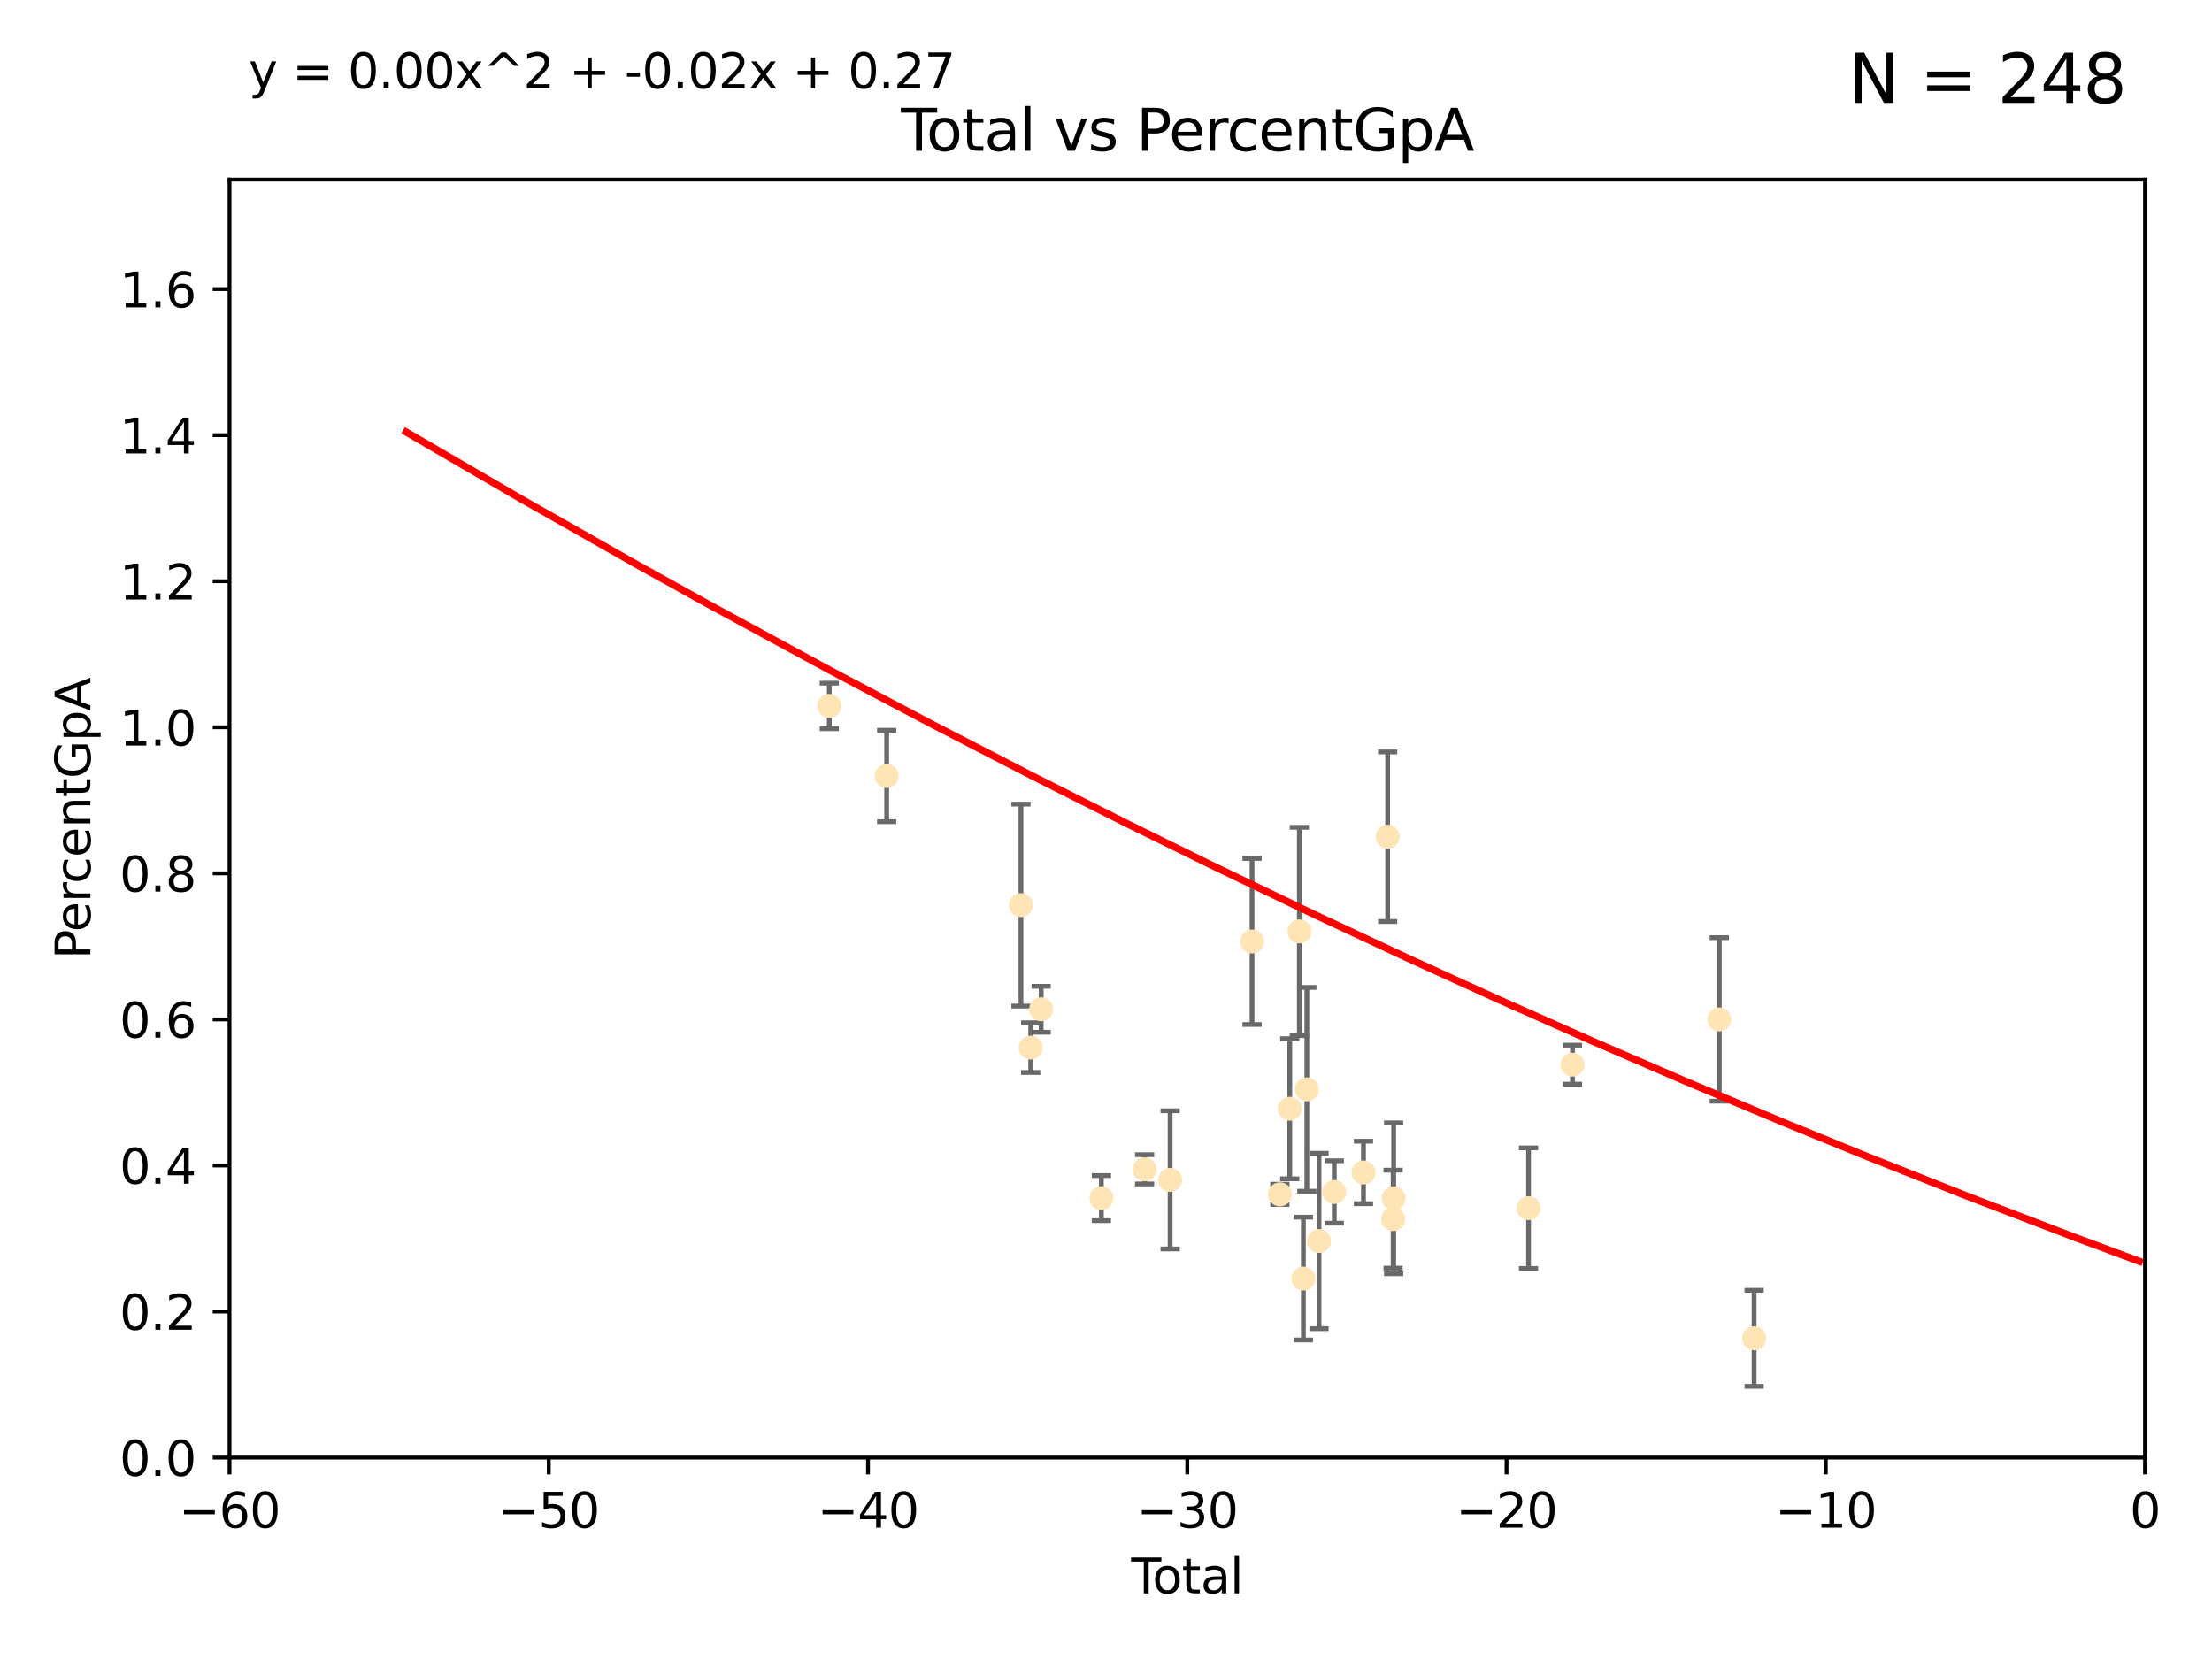 <?xml version="1.0" encoding="utf-8" standalone="no"?>
<!DOCTYPE svg PUBLIC "-//W3C//DTD SVG 1.1//EN"
  "http://www.w3.org/Graphics/SVG/1.1/DTD/svg11.dtd">
<svg xmlns:xlink="http://www.w3.org/1999/xlink" width="460.8pt" height="345.6pt" viewBox="0 0 460.8 345.6" xmlns="http://www.w3.org/2000/svg" version="1.1">
 <defs>
  <style type="text/css">*{stroke-linejoin: round; stroke-linecap: butt}</style>
 </defs>
 <g id="figure_1">
  <g id="patch_1">
   <path d="M 0 345.6 
L 460.8 345.6 
L 460.8 0 
L 0 0 
z
" style="fill: #ffffff"/>
  </g>
  <g id="axes_1">
   <g id="patch_2">
    <path d="M 47.81 303.64 
L 446.85 303.64 
L 446.85 37.411 
L 47.81 37.411 
z
" style="fill: #ffffff"/>
   </g>
   <g id="PathCollection_1">
    <defs>
     <path id="m8fe1066c3a" d="M 0 1.118 
C 0.297 1.118 0.581 1 0.791 0.791 
C 1 0.581 1.118 0.297 1.118 0 
C 1.118 -0.297 1 -0.581 0.791 -0.791 
C 0.581 -1 0.297 -1.118 0 -1.118 
C -0.297 -1.118 -0.581 -1 -0.791 -0.791 
C -1 -0.581 -1.118 -0.297 -1.118 0 
C -1.118 0.297 -1 0.581 -0.791 0.791 
C -0.581 1 -0.297 1.118 0 1.118 
z
" style="stroke: #ffe4b5"/>
    </defs>
    <g clip-path="url(#pee4cda1892)">
     <use xlink:href="#m8fe1066c3a" x="172.757" y="147.056" style="fill: #ffe4b5; stroke: #ffe4b5"/>
     <use xlink:href="#m8fe1066c3a" x="184.709" y="161.653" style="fill: #ffe4b5; stroke: #ffe4b5"/>
     <use xlink:href="#m8fe1066c3a" x="212.684" y="188.55" style="fill: #ffe4b5; stroke: #ffe4b5"/>
     <use xlink:href="#m8fe1066c3a" x="214.713" y="218.238" style="fill: #ffe4b5; stroke: #ffe4b5"/>
     <use xlink:href="#m8fe1066c3a" x="216.895" y="210.247" style="fill: #ffe4b5; stroke: #ffe4b5"/>
     <use xlink:href="#m8fe1066c3a" x="229.437" y="249.587" style="fill: #ffe4b5; stroke: #ffe4b5"/>
     <use xlink:href="#m8fe1066c3a" x="238.441" y="243.591" style="fill: #ffe4b5; stroke: #ffe4b5"/>
     <use xlink:href="#m8fe1066c3a" x="243.757" y="245.794" style="fill: #ffe4b5; stroke: #ffe4b5"/>
     <use xlink:href="#m8fe1066c3a" x="260.824" y="196.13" style="fill: #ffe4b5; stroke: #ffe4b5"/>
     <use xlink:href="#m8fe1066c3a" x="266.623" y="248.802" style="fill: #ffe4b5; stroke: #ffe4b5"/>
     <use xlink:href="#m8fe1066c3a" x="268.678" y="230.974" style="fill: #ffe4b5; stroke: #ffe4b5"/>
     <use xlink:href="#m8fe1066c3a" x="270.678" y="194.031" style="fill: #ffe4b5; stroke: #ffe4b5"/>
     <use xlink:href="#m8fe1066c3a" x="271.518" y="266.352" style="fill: #ffe4b5; stroke: #ffe4b5"/>
     <use xlink:href="#m8fe1066c3a" x="272.241" y="226.92" style="fill: #ffe4b5; stroke: #ffe4b5"/>
     <use xlink:href="#m8fe1066c3a" x="274.775" y="258.519" style="fill: #ffe4b5; stroke: #ffe4b5"/>
     <use xlink:href="#m8fe1066c3a" x="277.953" y="248.307" style="fill: #ffe4b5; stroke: #ffe4b5"/>
     <use xlink:href="#m8fe1066c3a" x="284.038" y="244.243" style="fill: #ffe4b5; stroke: #ffe4b5"/>
     <use xlink:href="#m8fe1066c3a" x="289.076" y="174.301" style="fill: #ffe4b5; stroke: #ffe4b5"/>
     <use xlink:href="#m8fe1066c3a" x="290.211" y="253.967" style="fill: #ffe4b5; stroke: #ffe4b5"/>
     <use xlink:href="#m8fe1066c3a" x="290.323" y="249.626" style="fill: #ffe4b5; stroke: #ffe4b5"/>
     <use xlink:href="#m8fe1066c3a" x="318.421" y="251.681" style="fill: #ffe4b5; stroke: #ffe4b5"/>
     <use xlink:href="#m8fe1066c3a" x="327.575" y="221.785" style="fill: #ffe4b5; stroke: #ffe4b5"/>
     <use xlink:href="#m8fe1066c3a" x="358.159" y="212.364" style="fill: #ffe4b5; stroke: #ffe4b5"/>
     <use xlink:href="#m8fe1066c3a" x="365.411" y="278.795" style="fill: #ffe4b5; stroke: #ffe4b5"/>
    </g>
   </g>
   <g id="matplotlib.axis_1">
    <g id="xtick_1">
     <g id="line2d_1">
      <defs>
       <path id="m770d6ab8a7" d="M 0 0 
L 0 3.5 
" style="stroke: #000000; stroke-width: 0.8"/>
      </defs>
      <g>
       <use xlink:href="#m770d6ab8a7" x="47.81" y="303.64" style="stroke: #000000; stroke-width: 0.8"/>
      </g>
     </g>
     <g id="text_1">
      <!-- −60 -->
      <g transform="translate(37.258 318.238)scale(0.1 -0.1)">
       <defs>
        <path id="DejaVuSans-2212" d="M 678 2272 
L 4684 2272 
L 4684 1741 
L 678 1741 
L 678 2272 
z
" transform="scale(0.016)"/>
        <path id="DejaVuSans-36" d="M 2113 2584 
Q 1688 2584 1439 2293 
Q 1191 2003 1191 1497 
Q 1191 994 1439 701 
Q 1688 409 2113 409 
Q 2538 409 2786 701 
Q 3034 994 3034 1497 
Q 3034 2003 2786 2293 
Q 2538 2584 2113 2584 
z
M 3366 4563 
L 3366 3988 
Q 3128 4100 2886 4159 
Q 2644 4219 2406 4219 
Q 1781 4219 1451 3797 
Q 1122 3375 1075 2522 
Q 1259 2794 1537 2939 
Q 1816 3084 2150 3084 
Q 2853 3084 3261 2657 
Q 3669 2231 3669 1497 
Q 3669 778 3244 343 
Q 2819 -91 2113 -91 
Q 1303 -91 875 529 
Q 447 1150 447 2328 
Q 447 3434 972 4092 
Q 1497 4750 2381 4750 
Q 2619 4750 2861 4703 
Q 3103 4656 3366 4563 
z
" transform="scale(0.016)"/>
        <path id="DejaVuSans-30" d="M 2034 4250 
Q 1547 4250 1301 3770 
Q 1056 3291 1056 2328 
Q 1056 1369 1301 889 
Q 1547 409 2034 409 
Q 2525 409 2770 889 
Q 3016 1369 3016 2328 
Q 3016 3291 2770 3770 
Q 2525 4250 2034 4250 
z
M 2034 4750 
Q 2819 4750 3233 4129 
Q 3647 3509 3647 2328 
Q 3647 1150 3233 529 
Q 2819 -91 2034 -91 
Q 1250 -91 836 529 
Q 422 1150 422 2328 
Q 422 3509 836 4129 
Q 1250 4750 2034 4750 
z
" transform="scale(0.016)"/>
       </defs>
       <use xlink:href="#DejaVuSans-2212"/>
       <use xlink:href="#DejaVuSans-36" x="83.789"/>
       <use xlink:href="#DejaVuSans-30" x="147.412"/>
      </g>
     </g>
    </g>
    <g id="xtick_2">
     <g id="line2d_2">
      <g>
       <use xlink:href="#m770d6ab8a7" x="114.317" y="303.64" style="stroke: #000000; stroke-width: 0.8"/>
      </g>
     </g>
     <g id="text_2">
      <!-- −50 -->
      <g transform="translate(103.764 318.238)scale(0.1 -0.1)">
       <defs>
        <path id="DejaVuSans-35" d="M 691 4666 
L 3169 4666 
L 3169 4134 
L 1269 4134 
L 1269 2991 
Q 1406 3038 1543 3061 
Q 1681 3084 1819 3084 
Q 2600 3084 3056 2656 
Q 3513 2228 3513 1497 
Q 3513 744 3044 326 
Q 2575 -91 1722 -91 
Q 1428 -91 1123 -41 
Q 819 9 494 109 
L 494 744 
Q 775 591 1075 516 
Q 1375 441 1709 441 
Q 2250 441 2565 725 
Q 2881 1009 2881 1497 
Q 2881 1984 2565 2268 
Q 2250 2553 1709 2553 
Q 1456 2553 1204 2497 
Q 953 2441 691 2322 
L 691 4666 
z
" transform="scale(0.016)"/>
       </defs>
       <use xlink:href="#DejaVuSans-2212"/>
       <use xlink:href="#DejaVuSans-35" x="83.789"/>
       <use xlink:href="#DejaVuSans-30" x="147.412"/>
      </g>
     </g>
    </g>
    <g id="xtick_3">
     <g id="line2d_3">
      <g>
       <use xlink:href="#m770d6ab8a7" x="180.823" y="303.64" style="stroke: #000000; stroke-width: 0.8"/>
      </g>
     </g>
     <g id="text_3">
      <!-- −40 -->
      <g transform="translate(170.271 318.238)scale(0.1 -0.1)">
       <defs>
        <path id="DejaVuSans-34" d="M 2419 4116 
L 825 1625 
L 2419 1625 
L 2419 4116 
z
M 2253 4666 
L 3047 4666 
L 3047 1625 
L 3713 1625 
L 3713 1100 
L 3047 1100 
L 3047 0 
L 2419 0 
L 2419 1100 
L 313 1100 
L 313 1709 
L 2253 4666 
z
" transform="scale(0.016)"/>
       </defs>
       <use xlink:href="#DejaVuSans-2212"/>
       <use xlink:href="#DejaVuSans-34" x="83.789"/>
       <use xlink:href="#DejaVuSans-30" x="147.412"/>
      </g>
     </g>
    </g>
    <g id="xtick_4">
     <g id="line2d_4">
      <g>
       <use xlink:href="#m770d6ab8a7" x="247.33" y="303.64" style="stroke: #000000; stroke-width: 0.8"/>
      </g>
     </g>
     <g id="text_4">
      <!-- −30 -->
      <g transform="translate(236.778 318.238)scale(0.1 -0.1)">
       <defs>
        <path id="DejaVuSans-33" d="M 2597 2516 
Q 3050 2419 3304 2112 
Q 3559 1806 3559 1356 
Q 3559 666 3084 287 
Q 2609 -91 1734 -91 
Q 1441 -91 1130 -33 
Q 819 25 488 141 
L 488 750 
Q 750 597 1062 519 
Q 1375 441 1716 441 
Q 2309 441 2620 675 
Q 2931 909 2931 1356 
Q 2931 1769 2642 2001 
Q 2353 2234 1838 2234 
L 1294 2234 
L 1294 2753 
L 1863 2753 
Q 2328 2753 2575 2939 
Q 2822 3125 2822 3475 
Q 2822 3834 2567 4026 
Q 2313 4219 1838 4219 
Q 1578 4219 1281 4162 
Q 984 4106 628 3988 
L 628 4550 
Q 988 4650 1302 4700 
Q 1616 4750 1894 4750 
Q 2613 4750 3031 4423 
Q 3450 4097 3450 3541 
Q 3450 3153 3228 2886 
Q 3006 2619 2597 2516 
z
" transform="scale(0.016)"/>
       </defs>
       <use xlink:href="#DejaVuSans-2212"/>
       <use xlink:href="#DejaVuSans-33" x="83.789"/>
       <use xlink:href="#DejaVuSans-30" x="147.412"/>
      </g>
     </g>
    </g>
    <g id="xtick_5">
     <g id="line2d_5">
      <g>
       <use xlink:href="#m770d6ab8a7" x="313.837" y="303.64" style="stroke: #000000; stroke-width: 0.8"/>
      </g>
     </g>
     <g id="text_5">
      <!-- −20 -->
      <g transform="translate(303.284 318.238)scale(0.1 -0.1)">
       <defs>
        <path id="DejaVuSans-32" d="M 1228 531 
L 3431 531 
L 3431 0 
L 469 0 
L 469 531 
Q 828 903 1448 1529 
Q 2069 2156 2228 2338 
Q 2531 2678 2651 2914 
Q 2772 3150 2772 3378 
Q 2772 3750 2511 3984 
Q 2250 4219 1831 4219 
Q 1534 4219 1204 4116 
Q 875 4013 500 3803 
L 500 4441 
Q 881 4594 1212 4672 
Q 1544 4750 1819 4750 
Q 2544 4750 2975 4387 
Q 3406 4025 3406 3419 
Q 3406 3131 3298 2873 
Q 3191 2616 2906 2266 
Q 2828 2175 2409 1742 
Q 1991 1309 1228 531 
z
" transform="scale(0.016)"/>
       </defs>
       <use xlink:href="#DejaVuSans-2212"/>
       <use xlink:href="#DejaVuSans-32" x="83.789"/>
       <use xlink:href="#DejaVuSans-30" x="147.412"/>
      </g>
     </g>
    </g>
    <g id="xtick_6">
     <g id="line2d_6">
      <g>
       <use xlink:href="#m770d6ab8a7" x="380.343" y="303.64" style="stroke: #000000; stroke-width: 0.8"/>
      </g>
     </g>
     <g id="text_6">
      <!-- −10 -->
      <g transform="translate(369.791 318.238)scale(0.1 -0.1)">
       <defs>
        <path id="DejaVuSans-31" d="M 794 531 
L 1825 531 
L 1825 4091 
L 703 3866 
L 703 4441 
L 1819 4666 
L 2450 4666 
L 2450 531 
L 3481 531 
L 3481 0 
L 794 0 
L 794 531 
z
" transform="scale(0.016)"/>
       </defs>
       <use xlink:href="#DejaVuSans-2212"/>
       <use xlink:href="#DejaVuSans-31" x="83.789"/>
       <use xlink:href="#DejaVuSans-30" x="147.412"/>
      </g>
     </g>
    </g>
    <g id="xtick_7">
     <g id="line2d_7">
      <g>
       <use xlink:href="#m770d6ab8a7" x="446.85" y="303.64" style="stroke: #000000; stroke-width: 0.8"/>
      </g>
     </g>
     <g id="text_7">
      <!-- 0 -->
      <g transform="translate(443.669 318.238)scale(0.1 -0.1)">
       <use xlink:href="#DejaVuSans-30"/>
      </g>
     </g>
    </g>
    <g id="text_8">
     <!-- Total -->
     <g transform="translate(235.653 331.917)scale(0.1 -0.1)">
      <defs>
       <path id="DejaVuSans-54" d="M -19 4666 
L 3928 4666 
L 3928 4134 
L 2272 4134 
L 2272 0 
L 1638 0 
L 1638 4134 
L -19 4134 
L -19 4666 
z
" transform="scale(0.016)"/>
       <path id="DejaVuSans-6f" d="M 1959 3097 
Q 1497 3097 1228 2736 
Q 959 2375 959 1747 
Q 959 1119 1226 758 
Q 1494 397 1959 397 
Q 2419 397 2687 759 
Q 2956 1122 2956 1747 
Q 2956 2369 2687 2733 
Q 2419 3097 1959 3097 
z
M 1959 3584 
Q 2709 3584 3137 3096 
Q 3566 2609 3566 1747 
Q 3566 888 3137 398 
Q 2709 -91 1959 -91 
Q 1206 -91 779 398 
Q 353 888 353 1747 
Q 353 2609 779 3096 
Q 1206 3584 1959 3584 
z
" transform="scale(0.016)"/>
       <path id="DejaVuSans-74" d="M 1172 4494 
L 1172 3500 
L 2356 3500 
L 2356 3053 
L 1172 3053 
L 1172 1153 
Q 1172 725 1289 603 
Q 1406 481 1766 481 
L 2356 481 
L 2356 0 
L 1766 0 
Q 1100 0 847 248 
Q 594 497 594 1153 
L 594 3053 
L 172 3053 
L 172 3500 
L 594 3500 
L 594 4494 
L 1172 4494 
z
" transform="scale(0.016)"/>
       <path id="DejaVuSans-61" d="M 2194 1759 
Q 1497 1759 1228 1600 
Q 959 1441 959 1056 
Q 959 750 1161 570 
Q 1363 391 1709 391 
Q 2188 391 2477 730 
Q 2766 1069 2766 1631 
L 2766 1759 
L 2194 1759 
z
M 3341 1997 
L 3341 0 
L 2766 0 
L 2766 531 
Q 2569 213 2275 61 
Q 1981 -91 1556 -91 
Q 1019 -91 701 211 
Q 384 513 384 1019 
Q 384 1609 779 1909 
Q 1175 2209 1959 2209 
L 2766 2209 
L 2766 2266 
Q 2766 2663 2505 2880 
Q 2244 3097 1772 3097 
Q 1472 3097 1187 3025 
Q 903 2953 641 2809 
L 641 3341 
Q 956 3463 1253 3523 
Q 1550 3584 1831 3584 
Q 2591 3584 2966 3190 
Q 3341 2797 3341 1997 
z
" transform="scale(0.016)"/>
       <path id="DejaVuSans-6c" d="M 603 4863 
L 1178 4863 
L 1178 0 
L 603 0 
L 603 4863 
z
" transform="scale(0.016)"/>
      </defs>
      <use xlink:href="#DejaVuSans-54"/>
      <use xlink:href="#DejaVuSans-6f" x="44.084"/>
      <use xlink:href="#DejaVuSans-74" x="105.266"/>
      <use xlink:href="#DejaVuSans-61" x="144.475"/>
      <use xlink:href="#DejaVuSans-6c" x="205.754"/>
     </g>
    </g>
   </g>
   <g id="matplotlib.axis_2">
    <g id="ytick_1">
     <g id="line2d_8">
      <defs>
       <path id="me71c9c52b7" d="M 0 0 
L -3.5 0 
" style="stroke: #000000; stroke-width: 0.8"/>
      </defs>
      <g>
       <use xlink:href="#me71c9c52b7" x="47.81" y="303.64" style="stroke: #000000; stroke-width: 0.8"/>
      </g>
     </g>
     <g id="text_9">
      <!-- 0.0 -->
      <g transform="translate(24.907 307.439)scale(0.1 -0.1)">
       <defs>
        <path id="DejaVuSans-2e" d="M 684 794 
L 1344 794 
L 1344 0 
L 684 0 
L 684 794 
z
" transform="scale(0.016)"/>
       </defs>
       <use xlink:href="#DejaVuSans-30"/>
       <use xlink:href="#DejaVuSans-2e" x="63.623"/>
       <use xlink:href="#DejaVuSans-30" x="95.41"/>
      </g>
     </g>
    </g>
    <g id="ytick_2">
     <g id="line2d_9">
      <g>
       <use xlink:href="#me71c9c52b7" x="47.81" y="273.214" style="stroke: #000000; stroke-width: 0.8"/>
      </g>
     </g>
     <g id="text_10">
      <!-- 0.2 -->
      <g transform="translate(24.907 277.013)scale(0.1 -0.1)">
       <use xlink:href="#DejaVuSans-30"/>
       <use xlink:href="#DejaVuSans-2e" x="63.623"/>
       <use xlink:href="#DejaVuSans-32" x="95.41"/>
      </g>
     </g>
    </g>
    <g id="ytick_3">
     <g id="line2d_10">
      <g>
       <use xlink:href="#me71c9c52b7" x="47.81" y="242.788" style="stroke: #000000; stroke-width: 0.8"/>
      </g>
     </g>
     <g id="text_11">
      <!-- 0.4 -->
      <g transform="translate(24.907 246.587)scale(0.1 -0.1)">
       <use xlink:href="#DejaVuSans-30"/>
       <use xlink:href="#DejaVuSans-2e" x="63.623"/>
       <use xlink:href="#DejaVuSans-34" x="95.41"/>
      </g>
     </g>
    </g>
    <g id="ytick_4">
     <g id="line2d_11">
      <g>
       <use xlink:href="#me71c9c52b7" x="47.81" y="212.362" style="stroke: #000000; stroke-width: 0.8"/>
      </g>
     </g>
     <g id="text_12">
      <!-- 0.6 -->
      <g transform="translate(24.907 216.161)scale(0.1 -0.1)">
       <use xlink:href="#DejaVuSans-30"/>
       <use xlink:href="#DejaVuSans-2e" x="63.623"/>
       <use xlink:href="#DejaVuSans-36" x="95.41"/>
      </g>
     </g>
    </g>
    <g id="ytick_5">
     <g id="line2d_12">
      <g>
       <use xlink:href="#me71c9c52b7" x="47.81" y="181.935" style="stroke: #000000; stroke-width: 0.8"/>
      </g>
     </g>
     <g id="text_13">
      <!-- 0.8 -->
      <g transform="translate(24.907 185.735)scale(0.1 -0.1)">
       <defs>
        <path id="DejaVuSans-38" d="M 2034 2216 
Q 1584 2216 1326 1975 
Q 1069 1734 1069 1313 
Q 1069 891 1326 650 
Q 1584 409 2034 409 
Q 2484 409 2743 651 
Q 3003 894 3003 1313 
Q 3003 1734 2745 1975 
Q 2488 2216 2034 2216 
z
M 1403 2484 
Q 997 2584 770 2862 
Q 544 3141 544 3541 
Q 544 4100 942 4425 
Q 1341 4750 2034 4750 
Q 2731 4750 3128 4425 
Q 3525 4100 3525 3541 
Q 3525 3141 3298 2862 
Q 3072 2584 2669 2484 
Q 3125 2378 3379 2068 
Q 3634 1759 3634 1313 
Q 3634 634 3220 271 
Q 2806 -91 2034 -91 
Q 1263 -91 848 271 
Q 434 634 434 1313 
Q 434 1759 690 2068 
Q 947 2378 1403 2484 
z
M 1172 3481 
Q 1172 3119 1398 2916 
Q 1625 2713 2034 2713 
Q 2441 2713 2670 2916 
Q 2900 3119 2900 3481 
Q 2900 3844 2670 4047 
Q 2441 4250 2034 4250 
Q 1625 4250 1398 4047 
Q 1172 3844 1172 3481 
z
" transform="scale(0.016)"/>
       </defs>
       <use xlink:href="#DejaVuSans-30"/>
       <use xlink:href="#DejaVuSans-2e" x="63.623"/>
       <use xlink:href="#DejaVuSans-38" x="95.41"/>
      </g>
     </g>
    </g>
    <g id="ytick_6">
     <g id="line2d_13">
      <g>
       <use xlink:href="#me71c9c52b7" x="47.81" y="151.509" style="stroke: #000000; stroke-width: 0.8"/>
      </g>
     </g>
     <g id="text_14">
      <!-- 1.0 -->
      <g transform="translate(24.907 155.308)scale(0.1 -0.1)">
       <use xlink:href="#DejaVuSans-31"/>
       <use xlink:href="#DejaVuSans-2e" x="63.623"/>
       <use xlink:href="#DejaVuSans-30" x="95.41"/>
      </g>
     </g>
    </g>
    <g id="ytick_7">
     <g id="line2d_14">
      <g>
       <use xlink:href="#me71c9c52b7" x="47.81" y="121.083" style="stroke: #000000; stroke-width: 0.8"/>
      </g>
     </g>
     <g id="text_15">
      <!-- 1.2 -->
      <g transform="translate(24.907 124.882)scale(0.1 -0.1)">
       <use xlink:href="#DejaVuSans-31"/>
       <use xlink:href="#DejaVuSans-2e" x="63.623"/>
       <use xlink:href="#DejaVuSans-32" x="95.41"/>
      </g>
     </g>
    </g>
    <g id="ytick_8">
     <g id="line2d_15">
      <g>
       <use xlink:href="#me71c9c52b7" x="47.81" y="90.657" style="stroke: #000000; stroke-width: 0.8"/>
      </g>
     </g>
     <g id="text_16">
      <!-- 1.4 -->
      <g transform="translate(24.907 94.456)scale(0.1 -0.1)">
       <use xlink:href="#DejaVuSans-31"/>
       <use xlink:href="#DejaVuSans-2e" x="63.623"/>
       <use xlink:href="#DejaVuSans-34" x="95.41"/>
      </g>
     </g>
    </g>
    <g id="ytick_9">
     <g id="line2d_16">
      <g>
       <use xlink:href="#me71c9c52b7" x="47.81" y="60.231" style="stroke: #000000; stroke-width: 0.8"/>
      </g>
     </g>
     <g id="text_17">
      <!-- 1.6 -->
      <g transform="translate(24.907 64.03)scale(0.1 -0.1)">
       <use xlink:href="#DejaVuSans-31"/>
       <use xlink:href="#DejaVuSans-2e" x="63.623"/>
       <use xlink:href="#DejaVuSans-36" x="95.41"/>
      </g>
     </g>
    </g>
    <g id="text_18">
     <!-- PercentGpA -->
     <g transform="translate(18.827 199.802)rotate(-90)scale(0.1 -0.1)">
      <defs>
       <path id="DejaVuSans-50" d="M 1259 4147 
L 1259 2394 
L 2053 2394 
Q 2494 2394 2734 2622 
Q 2975 2850 2975 3272 
Q 2975 3691 2734 3919 
Q 2494 4147 2053 4147 
L 1259 4147 
z
M 628 4666 
L 2053 4666 
Q 2838 4666 3239 4311 
Q 3641 3956 3641 3272 
Q 3641 2581 3239 2228 
Q 2838 1875 2053 1875 
L 1259 1875 
L 1259 0 
L 628 0 
L 628 4666 
z
" transform="scale(0.016)"/>
       <path id="DejaVuSans-65" d="M 3597 1894 
L 3597 1613 
L 953 1613 
Q 991 1019 1311 708 
Q 1631 397 2203 397 
Q 2534 397 2845 478 
Q 3156 559 3463 722 
L 3463 178 
Q 3153 47 2828 -22 
Q 2503 -91 2169 -91 
Q 1331 -91 842 396 
Q 353 884 353 1716 
Q 353 2575 817 3079 
Q 1281 3584 2069 3584 
Q 2775 3584 3186 3129 
Q 3597 2675 3597 1894 
z
M 3022 2063 
Q 3016 2534 2758 2815 
Q 2500 3097 2075 3097 
Q 1594 3097 1305 2825 
Q 1016 2553 972 2059 
L 3022 2063 
z
" transform="scale(0.016)"/>
       <path id="DejaVuSans-72" d="M 2631 2963 
Q 2534 3019 2420 3045 
Q 2306 3072 2169 3072 
Q 1681 3072 1420 2755 
Q 1159 2438 1159 1844 
L 1159 0 
L 581 0 
L 581 3500 
L 1159 3500 
L 1159 2956 
Q 1341 3275 1631 3429 
Q 1922 3584 2338 3584 
Q 2397 3584 2469 3576 
Q 2541 3569 2628 3553 
L 2631 2963 
z
" transform="scale(0.016)"/>
       <path id="DejaVuSans-63" d="M 3122 3366 
L 3122 2828 
Q 2878 2963 2633 3030 
Q 2388 3097 2138 3097 
Q 1578 3097 1268 2742 
Q 959 2388 959 1747 
Q 959 1106 1268 751 
Q 1578 397 2138 397 
Q 2388 397 2633 464 
Q 2878 531 3122 666 
L 3122 134 
Q 2881 22 2623 -34 
Q 2366 -91 2075 -91 
Q 1284 -91 818 406 
Q 353 903 353 1747 
Q 353 2603 823 3093 
Q 1294 3584 2113 3584 
Q 2378 3584 2631 3529 
Q 2884 3475 3122 3366 
z
" transform="scale(0.016)"/>
       <path id="DejaVuSans-6e" d="M 3513 2113 
L 3513 0 
L 2938 0 
L 2938 2094 
Q 2938 2591 2744 2837 
Q 2550 3084 2163 3084 
Q 1697 3084 1428 2787 
Q 1159 2491 1159 1978 
L 1159 0 
L 581 0 
L 581 3500 
L 1159 3500 
L 1159 2956 
Q 1366 3272 1645 3428 
Q 1925 3584 2291 3584 
Q 2894 3584 3203 3211 
Q 3513 2838 3513 2113 
z
" transform="scale(0.016)"/>
       <path id="DejaVuSans-47" d="M 3809 666 
L 3809 1919 
L 2778 1919 
L 2778 2438 
L 4434 2438 
L 4434 434 
Q 4069 175 3628 42 
Q 3188 -91 2688 -91 
Q 1594 -91 976 548 
Q 359 1188 359 2328 
Q 359 3472 976 4111 
Q 1594 4750 2688 4750 
Q 3144 4750 3555 4637 
Q 3966 4525 4313 4306 
L 4313 3634 
Q 3963 3931 3569 4081 
Q 3175 4231 2741 4231 
Q 1884 4231 1454 3753 
Q 1025 3275 1025 2328 
Q 1025 1384 1454 906 
Q 1884 428 2741 428 
Q 3075 428 3337 486 
Q 3600 544 3809 666 
z
" transform="scale(0.016)"/>
       <path id="DejaVuSans-70" d="M 1159 525 
L 1159 -1331 
L 581 -1331 
L 581 3500 
L 1159 3500 
L 1159 2969 
Q 1341 3281 1617 3432 
Q 1894 3584 2278 3584 
Q 2916 3584 3314 3078 
Q 3713 2572 3713 1747 
Q 3713 922 3314 415 
Q 2916 -91 2278 -91 
Q 1894 -91 1617 61 
Q 1341 213 1159 525 
z
M 3116 1747 
Q 3116 2381 2855 2742 
Q 2594 3103 2138 3103 
Q 1681 3103 1420 2742 
Q 1159 2381 1159 1747 
Q 1159 1113 1420 752 
Q 1681 391 2138 391 
Q 2594 391 2855 752 
Q 3116 1113 3116 1747 
z
" transform="scale(0.016)"/>
       <path id="DejaVuSans-41" d="M 2188 4044 
L 1331 1722 
L 3047 1722 
L 2188 4044 
z
M 1831 4666 
L 2547 4666 
L 4325 0 
L 3669 0 
L 3244 1197 
L 1141 1197 
L 716 0 
L 50 0 
L 1831 4666 
z
" transform="scale(0.016)"/>
      </defs>
      <use xlink:href="#DejaVuSans-50"/>
      <use xlink:href="#DejaVuSans-65" x="56.678"/>
      <use xlink:href="#DejaVuSans-72" x="118.201"/>
      <use xlink:href="#DejaVuSans-63" x="157.064"/>
      <use xlink:href="#DejaVuSans-65" x="212.045"/>
      <use xlink:href="#DejaVuSans-6e" x="273.568"/>
      <use xlink:href="#DejaVuSans-74" x="336.947"/>
      <use xlink:href="#DejaVuSans-47" x="376.156"/>
      <use xlink:href="#DejaVuSans-70" x="453.646"/>
      <use xlink:href="#DejaVuSans-41" x="517.123"/>
     </g>
    </g>
   </g>
   <g id="LineCollection_1">
    <path d="M 172.757 151.794 
L 172.757 142.317 
" clip-path="url(#pee4cda1892)" style="fill: none; stroke: #696969"/>
    <path d="M 184.709 171.166 
L 184.709 152.139 
" clip-path="url(#pee4cda1892)" style="fill: none; stroke: #696969"/>
    <path d="M 212.684 209.585 
L 212.684 167.515 
" clip-path="url(#pee4cda1892)" style="fill: none; stroke: #696969"/>
    <path d="M 214.713 223.421 
L 214.713 213.054 
" clip-path="url(#pee4cda1892)" style="fill: none; stroke: #696969"/>
    <path d="M 216.895 215.032 
L 216.895 205.463 
" clip-path="url(#pee4cda1892)" style="fill: none; stroke: #696969"/>
    <path d="M 229.437 254.283 
L 229.437 244.892 
" clip-path="url(#pee4cda1892)" style="fill: none; stroke: #696969"/>
    <path d="M 238.441 246.637 
L 238.441 240.546 
" clip-path="url(#pee4cda1892)" style="fill: none; stroke: #696969"/>
    <path d="M 243.757 260.183 
L 243.757 231.405 
" clip-path="url(#pee4cda1892)" style="fill: none; stroke: #696969"/>
    <path d="M 260.824 213.426 
L 260.824 178.835 
" clip-path="url(#pee4cda1892)" style="fill: none; stroke: #696969"/>
    <path d="M 266.623 250.902 
L 266.623 246.701 
" clip-path="url(#pee4cda1892)" style="fill: none; stroke: #696969"/>
    <path d="M 268.678 245.568 
L 268.678 216.38 
" clip-path="url(#pee4cda1892)" style="fill: none; stroke: #696969"/>
    <path d="M 270.678 215.715 
L 270.678 172.348 
" clip-path="url(#pee4cda1892)" style="fill: none; stroke: #696969"/>
    <path d="M 271.518 279.145 
L 271.518 253.559 
" clip-path="url(#pee4cda1892)" style="fill: none; stroke: #696969"/>
    <path d="M 272.241 248.148 
L 272.241 205.692 
" clip-path="url(#pee4cda1892)" style="fill: none; stroke: #696969"/>
    <path d="M 274.775 276.785 
L 274.775 240.253 
" clip-path="url(#pee4cda1892)" style="fill: none; stroke: #696969"/>
    <path d="M 277.953 254.808 
L 277.953 241.806 
" clip-path="url(#pee4cda1892)" style="fill: none; stroke: #696969"/>
    <path d="M 284.038 250.754 
L 284.038 237.733 
" clip-path="url(#pee4cda1892)" style="fill: none; stroke: #696969"/>
    <path d="M 289.076 191.963 
L 289.076 156.639 
" clip-path="url(#pee4cda1892)" style="fill: none; stroke: #696969"/>
    <path d="M 290.211 264.171 
L 290.211 243.763 
" clip-path="url(#pee4cda1892)" style="fill: none; stroke: #696969"/>
    <path d="M 290.323 265.341 
L 290.323 233.912 
" clip-path="url(#pee4cda1892)" style="fill: none; stroke: #696969"/>
    <path d="M 318.421 264.248 
L 318.421 239.115 
" clip-path="url(#pee4cda1892)" style="fill: none; stroke: #696969"/>
    <path d="M 327.575 225.847 
L 327.575 217.724 
" clip-path="url(#pee4cda1892)" style="fill: none; stroke: #696969"/>
    <path d="M 358.159 229.396 
L 358.159 195.331 
" clip-path="url(#pee4cda1892)" style="fill: none; stroke: #696969"/>
    <path d="M 365.411 288.796 
L 365.411 268.795 
" clip-path="url(#pee4cda1892)" style="fill: none; stroke: #696969"/>
   </g>
   <g id="line2d_17">
    <defs>
     <path id="m7deb2cb623" d="M 2 0 
L -2 -0 
" style="stroke: #696969"/>
    </defs>
    <g clip-path="url(#pee4cda1892)">
     <use xlink:href="#m7deb2cb623" x="172.757" y="151.794" style="fill: #696969; stroke: #696969"/>
     <use xlink:href="#m7deb2cb623" x="184.709" y="171.166" style="fill: #696969; stroke: #696969"/>
     <use xlink:href="#m7deb2cb623" x="212.684" y="209.585" style="fill: #696969; stroke: #696969"/>
     <use xlink:href="#m7deb2cb623" x="214.713" y="223.421" style="fill: #696969; stroke: #696969"/>
     <use xlink:href="#m7deb2cb623" x="216.895" y="215.032" style="fill: #696969; stroke: #696969"/>
     <use xlink:href="#m7deb2cb623" x="229.437" y="254.283" style="fill: #696969; stroke: #696969"/>
     <use xlink:href="#m7deb2cb623" x="238.441" y="246.637" style="fill: #696969; stroke: #696969"/>
     <use xlink:href="#m7deb2cb623" x="243.757" y="260.183" style="fill: #696969; stroke: #696969"/>
     <use xlink:href="#m7deb2cb623" x="260.824" y="213.426" style="fill: #696969; stroke: #696969"/>
     <use xlink:href="#m7deb2cb623" x="266.623" y="250.902" style="fill: #696969; stroke: #696969"/>
     <use xlink:href="#m7deb2cb623" x="268.678" y="245.568" style="fill: #696969; stroke: #696969"/>
     <use xlink:href="#m7deb2cb623" x="270.678" y="215.715" style="fill: #696969; stroke: #696969"/>
     <use xlink:href="#m7deb2cb623" x="271.518" y="279.145" style="fill: #696969; stroke: #696969"/>
     <use xlink:href="#m7deb2cb623" x="272.241" y="248.148" style="fill: #696969; stroke: #696969"/>
     <use xlink:href="#m7deb2cb623" x="274.775" y="276.785" style="fill: #696969; stroke: #696969"/>
     <use xlink:href="#m7deb2cb623" x="277.953" y="254.808" style="fill: #696969; stroke: #696969"/>
     <use xlink:href="#m7deb2cb623" x="284.038" y="250.754" style="fill: #696969; stroke: #696969"/>
     <use xlink:href="#m7deb2cb623" x="289.076" y="191.963" style="fill: #696969; stroke: #696969"/>
     <use xlink:href="#m7deb2cb623" x="290.211" y="264.171" style="fill: #696969; stroke: #696969"/>
     <use xlink:href="#m7deb2cb623" x="290.323" y="265.341" style="fill: #696969; stroke: #696969"/>
     <use xlink:href="#m7deb2cb623" x="318.421" y="264.248" style="fill: #696969; stroke: #696969"/>
     <use xlink:href="#m7deb2cb623" x="327.575" y="225.847" style="fill: #696969; stroke: #696969"/>
     <use xlink:href="#m7deb2cb623" x="358.159" y="229.396" style="fill: #696969; stroke: #696969"/>
     <use xlink:href="#m7deb2cb623" x="365.411" y="288.796" style="fill: #696969; stroke: #696969"/>
    </g>
   </g>
   <g id="line2d_18">
    <g clip-path="url(#pee4cda1892)">
     <use xlink:href="#m7deb2cb623" x="172.757" y="142.317" style="fill: #696969; stroke: #696969"/>
     <use xlink:href="#m7deb2cb623" x="184.709" y="152.139" style="fill: #696969; stroke: #696969"/>
     <use xlink:href="#m7deb2cb623" x="212.684" y="167.515" style="fill: #696969; stroke: #696969"/>
     <use xlink:href="#m7deb2cb623" x="214.713" y="213.054" style="fill: #696969; stroke: #696969"/>
     <use xlink:href="#m7deb2cb623" x="216.895" y="205.463" style="fill: #696969; stroke: #696969"/>
     <use xlink:href="#m7deb2cb623" x="229.437" y="244.892" style="fill: #696969; stroke: #696969"/>
     <use xlink:href="#m7deb2cb623" x="238.441" y="240.546" style="fill: #696969; stroke: #696969"/>
     <use xlink:href="#m7deb2cb623" x="243.757" y="231.405" style="fill: #696969; stroke: #696969"/>
     <use xlink:href="#m7deb2cb623" x="260.824" y="178.835" style="fill: #696969; stroke: #696969"/>
     <use xlink:href="#m7deb2cb623" x="266.623" y="246.701" style="fill: #696969; stroke: #696969"/>
     <use xlink:href="#m7deb2cb623" x="268.678" y="216.38" style="fill: #696969; stroke: #696969"/>
     <use xlink:href="#m7deb2cb623" x="270.678" y="172.348" style="fill: #696969; stroke: #696969"/>
     <use xlink:href="#m7deb2cb623" x="271.518" y="253.559" style="fill: #696969; stroke: #696969"/>
     <use xlink:href="#m7deb2cb623" x="272.241" y="205.692" style="fill: #696969; stroke: #696969"/>
     <use xlink:href="#m7deb2cb623" x="274.775" y="240.253" style="fill: #696969; stroke: #696969"/>
     <use xlink:href="#m7deb2cb623" x="277.953" y="241.806" style="fill: #696969; stroke: #696969"/>
     <use xlink:href="#m7deb2cb623" x="284.038" y="237.733" style="fill: #696969; stroke: #696969"/>
     <use xlink:href="#m7deb2cb623" x="289.076" y="156.639" style="fill: #696969; stroke: #696969"/>
     <use xlink:href="#m7deb2cb623" x="290.211" y="243.763" style="fill: #696969; stroke: #696969"/>
     <use xlink:href="#m7deb2cb623" x="290.323" y="233.912" style="fill: #696969; stroke: #696969"/>
     <use xlink:href="#m7deb2cb623" x="318.421" y="239.115" style="fill: #696969; stroke: #696969"/>
     <use xlink:href="#m7deb2cb623" x="327.575" y="217.724" style="fill: #696969; stroke: #696969"/>
     <use xlink:href="#m7deb2cb623" x="358.159" y="195.331" style="fill: #696969; stroke: #696969"/>
     <use xlink:href="#m7deb2cb623" x="365.411" y="268.795" style="fill: #696969; stroke: #696969"/>
    </g>
   </g>
   <g id="line2d_19">
    <path d="M 84.617 90 
L 108.719 104.027 
L 132.351 117.432 
L 147.471 125.83 
L 172.757 139.56 
L 193.963 150.772 
L 214.713 161.475 
L 235.022 171.695 
L 252.21 180.146 
L 273.595 190.408 
L 293.661 199.782 
L 312.151 208.2 
L 331.636 216.844 
L 351.812 225.55 
L 372.092 234.048 
L 389.405 241.103 
L 410.206 249.335 
L 432.076 257.705 
L 445.664 262.757 
L 445.664 262.757 
" clip-path="url(#pee4cda1892)" style="fill: none; stroke: #ff0000; stroke-width: 1.5; stroke-linecap: square"/>
   </g>
   <g id="line2d_20">
    <defs>
     <path id="mf7f9ce49e1" d="M 0 2 
C 0.53 2 1.039 1.789 1.414 1.414 
C 1.789 1.039 2 0.53 2 0 
C 2 -0.53 1.789 -1.039 1.414 -1.414 
C 1.039 -1.789 0.53 -2 0 -2 
C -0.53 -2 -1.039 -1.789 -1.414 -1.414 
C -1.789 -1.039 -2 -0.53 -2 0 
C -2 0.53 -1.789 1.039 -1.414 1.414 
C -1.039 1.789 -0.53 2 0 2 
z
" style="stroke: #ffe4b5"/>
    </defs>
    <g clip-path="url(#pee4cda1892)">
     <use xlink:href="#mf7f9ce49e1" x="172.757" y="147.056" style="fill: #ffe4b5; stroke: #ffe4b5"/>
     <use xlink:href="#mf7f9ce49e1" x="184.709" y="161.653" style="fill: #ffe4b5; stroke: #ffe4b5"/>
     <use xlink:href="#mf7f9ce49e1" x="212.684" y="188.55" style="fill: #ffe4b5; stroke: #ffe4b5"/>
     <use xlink:href="#mf7f9ce49e1" x="214.713" y="218.238" style="fill: #ffe4b5; stroke: #ffe4b5"/>
     <use xlink:href="#mf7f9ce49e1" x="216.895" y="210.247" style="fill: #ffe4b5; stroke: #ffe4b5"/>
     <use xlink:href="#mf7f9ce49e1" x="229.437" y="249.587" style="fill: #ffe4b5; stroke: #ffe4b5"/>
     <use xlink:href="#mf7f9ce49e1" x="238.441" y="243.591" style="fill: #ffe4b5; stroke: #ffe4b5"/>
     <use xlink:href="#mf7f9ce49e1" x="243.757" y="245.794" style="fill: #ffe4b5; stroke: #ffe4b5"/>
     <use xlink:href="#mf7f9ce49e1" x="260.824" y="196.13" style="fill: #ffe4b5; stroke: #ffe4b5"/>
     <use xlink:href="#mf7f9ce49e1" x="266.623" y="248.802" style="fill: #ffe4b5; stroke: #ffe4b5"/>
     <use xlink:href="#mf7f9ce49e1" x="268.678" y="230.974" style="fill: #ffe4b5; stroke: #ffe4b5"/>
     <use xlink:href="#mf7f9ce49e1" x="270.678" y="194.031" style="fill: #ffe4b5; stroke: #ffe4b5"/>
     <use xlink:href="#mf7f9ce49e1" x="271.518" y="266.352" style="fill: #ffe4b5; stroke: #ffe4b5"/>
     <use xlink:href="#mf7f9ce49e1" x="272.241" y="226.92" style="fill: #ffe4b5; stroke: #ffe4b5"/>
     <use xlink:href="#mf7f9ce49e1" x="274.775" y="258.519" style="fill: #ffe4b5; stroke: #ffe4b5"/>
     <use xlink:href="#mf7f9ce49e1" x="277.953" y="248.307" style="fill: #ffe4b5; stroke: #ffe4b5"/>
     <use xlink:href="#mf7f9ce49e1" x="284.038" y="244.243" style="fill: #ffe4b5; stroke: #ffe4b5"/>
     <use xlink:href="#mf7f9ce49e1" x="289.076" y="174.301" style="fill: #ffe4b5; stroke: #ffe4b5"/>
     <use xlink:href="#mf7f9ce49e1" x="290.211" y="253.967" style="fill: #ffe4b5; stroke: #ffe4b5"/>
     <use xlink:href="#mf7f9ce49e1" x="290.323" y="249.626" style="fill: #ffe4b5; stroke: #ffe4b5"/>
     <use xlink:href="#mf7f9ce49e1" x="318.421" y="251.681" style="fill: #ffe4b5; stroke: #ffe4b5"/>
     <use xlink:href="#mf7f9ce49e1" x="327.575" y="221.785" style="fill: #ffe4b5; stroke: #ffe4b5"/>
     <use xlink:href="#mf7f9ce49e1" x="358.159" y="212.364" style="fill: #ffe4b5; stroke: #ffe4b5"/>
     <use xlink:href="#mf7f9ce49e1" x="365.411" y="278.795" style="fill: #ffe4b5; stroke: #ffe4b5"/>
    </g>
   </g>
   <g id="patch_3">
    <path d="M 47.81 303.64 
L 47.81 37.411 
" style="fill: none; stroke: #000000; stroke-width: 0.8; stroke-linejoin: miter; stroke-linecap: square"/>
   </g>
   <g id="patch_4">
    <path d="M 446.85 303.64 
L 446.85 37.411 
" style="fill: none; stroke: #000000; stroke-width: 0.8; stroke-linejoin: miter; stroke-linecap: square"/>
   </g>
   <g id="patch_5">
    <path d="M 47.81 303.64 
L 446.85 303.64 
" style="fill: none; stroke: #000000; stroke-width: 0.8; stroke-linejoin: miter; stroke-linecap: square"/>
   </g>
   <g id="patch_6">
    <path d="M 47.81 37.411 
L 446.85 37.411 
" style="fill: none; stroke: #000000; stroke-width: 0.8; stroke-linejoin: miter; stroke-linecap: square"/>
   </g>
   <g id="text_19">
    <!-- N = 248 -->
    <g transform="translate(385.033 21.426)scale(0.14 -0.14)">
     <defs>
      <path id="DejaVuSans-4e" d="M 628 4666 
L 1478 4666 
L 3547 763 
L 3547 4666 
L 4159 4666 
L 4159 0 
L 3309 0 
L 1241 3903 
L 1241 0 
L 628 0 
L 628 4666 
z
" transform="scale(0.016)"/>
      <path id="DejaVuSans-20" transform="scale(0.016)"/>
      <path id="DejaVuSans-3d" d="M 678 2906 
L 4684 2906 
L 4684 2381 
L 678 2381 
L 678 2906 
z
M 678 1631 
L 4684 1631 
L 4684 1100 
L 678 1100 
L 678 1631 
z
" transform="scale(0.016)"/>
     </defs>
     <use xlink:href="#DejaVuSans-4e"/>
     <use xlink:href="#DejaVuSans-20" x="74.805"/>
     <use xlink:href="#DejaVuSans-3d" x="106.592"/>
     <use xlink:href="#DejaVuSans-20" x="190.381"/>
     <use xlink:href="#DejaVuSans-32" x="222.168"/>
     <use xlink:href="#DejaVuSans-34" x="285.791"/>
     <use xlink:href="#DejaVuSans-38" x="349.414"/>
    </g>
   </g>
   <g id="text_20">
    <!-- y = 0.00x^2 + -0.02x + 0.27 -->
    <g transform="translate(51.8 18.387)scale(0.1 -0.1)">
     <defs>
      <path id="DejaVuSans-79" d="M 2059 -325 
Q 1816 -950 1584 -1140 
Q 1353 -1331 966 -1331 
L 506 -1331 
L 506 -850 
L 844 -850 
Q 1081 -850 1212 -737 
Q 1344 -625 1503 -206 
L 1606 56 
L 191 3500 
L 800 3500 
L 1894 763 
L 2988 3500 
L 3597 3500 
L 2059 -325 
z
" transform="scale(0.016)"/>
      <path id="DejaVuSans-78" d="M 3513 3500 
L 2247 1797 
L 3578 0 
L 2900 0 
L 1881 1375 
L 863 0 
L 184 0 
L 1544 1831 
L 300 3500 
L 978 3500 
L 1906 2253 
L 2834 3500 
L 3513 3500 
z
" transform="scale(0.016)"/>
      <path id="DejaVuSans-5e" d="M 2988 4666 
L 4684 2925 
L 4056 2925 
L 2681 4159 
L 1306 2925 
L 678 2925 
L 2375 4666 
L 2988 4666 
z
" transform="scale(0.016)"/>
      <path id="DejaVuSans-2b" d="M 2944 4013 
L 2944 2272 
L 4684 2272 
L 4684 1741 
L 2944 1741 
L 2944 0 
L 2419 0 
L 2419 1741 
L 678 1741 
L 678 2272 
L 2419 2272 
L 2419 4013 
L 2944 4013 
z
" transform="scale(0.016)"/>
      <path id="DejaVuSans-2d" d="M 313 2009 
L 1997 2009 
L 1997 1497 
L 313 1497 
L 313 2009 
z
" transform="scale(0.016)"/>
      <path id="DejaVuSans-37" d="M 525 4666 
L 3525 4666 
L 3525 4397 
L 1831 0 
L 1172 0 
L 2766 4134 
L 525 4134 
L 525 4666 
z
" transform="scale(0.016)"/>
     </defs>
     <use xlink:href="#DejaVuSans-79"/>
     <use xlink:href="#DejaVuSans-20" x="59.18"/>
     <use xlink:href="#DejaVuSans-3d" x="90.967"/>
     <use xlink:href="#DejaVuSans-20" x="174.756"/>
     <use xlink:href="#DejaVuSans-30" x="206.543"/>
     <use xlink:href="#DejaVuSans-2e" x="270.166"/>
     <use xlink:href="#DejaVuSans-30" x="301.953"/>
     <use xlink:href="#DejaVuSans-30" x="365.576"/>
     <use xlink:href="#DejaVuSans-78" x="429.199"/>
     <use xlink:href="#DejaVuSans-5e" x="488.379"/>
     <use xlink:href="#DejaVuSans-32" x="572.168"/>
     <use xlink:href="#DejaVuSans-20" x="635.791"/>
     <use xlink:href="#DejaVuSans-2b" x="667.578"/>
     <use xlink:href="#DejaVuSans-20" x="751.367"/>
     <use xlink:href="#DejaVuSans-2d" x="783.154"/>
     <use xlink:href="#DejaVuSans-30" x="819.238"/>
     <use xlink:href="#DejaVuSans-2e" x="882.861"/>
     <use xlink:href="#DejaVuSans-30" x="914.648"/>
     <use xlink:href="#DejaVuSans-32" x="978.271"/>
     <use xlink:href="#DejaVuSans-78" x="1041.895"/>
     <use xlink:href="#DejaVuSans-20" x="1101.074"/>
     <use xlink:href="#DejaVuSans-2b" x="1132.861"/>
     <use xlink:href="#DejaVuSans-20" x="1216.65"/>
     <use xlink:href="#DejaVuSans-30" x="1248.438"/>
     <use xlink:href="#DejaVuSans-2e" x="1312.061"/>
     <use xlink:href="#DejaVuSans-32" x="1343.848"/>
     <use xlink:href="#DejaVuSans-37" x="1407.471"/>
    </g>
   </g>
   <g id="text_21">
    <!-- Total vs PercentGpA -->
    <g transform="translate(187.696 31.411)scale(0.12 -0.12)">
     <defs>
      <path id="DejaVuSans-76" d="M 191 3500 
L 800 3500 
L 1894 563 
L 2988 3500 
L 3597 3500 
L 2284 0 
L 1503 0 
L 191 3500 
z
" transform="scale(0.016)"/>
      <path id="DejaVuSans-73" d="M 2834 3397 
L 2834 2853 
Q 2591 2978 2328 3040 
Q 2066 3103 1784 3103 
Q 1356 3103 1142 2972 
Q 928 2841 928 2578 
Q 928 2378 1081 2264 
Q 1234 2150 1697 2047 
L 1894 2003 
Q 2506 1872 2764 1633 
Q 3022 1394 3022 966 
Q 3022 478 2636 193 
Q 2250 -91 1575 -91 
Q 1294 -91 989 -36 
Q 684 19 347 128 
L 347 722 
Q 666 556 975 473 
Q 1284 391 1588 391 
Q 1994 391 2212 530 
Q 2431 669 2431 922 
Q 2431 1156 2273 1281 
Q 2116 1406 1581 1522 
L 1381 1569 
Q 847 1681 609 1914 
Q 372 2147 372 2553 
Q 372 3047 722 3315 
Q 1072 3584 1716 3584 
Q 2034 3584 2315 3537 
Q 2597 3491 2834 3397 
z
" transform="scale(0.016)"/>
     </defs>
     <use xlink:href="#DejaVuSans-54"/>
     <use xlink:href="#DejaVuSans-6f" x="44.084"/>
     <use xlink:href="#DejaVuSans-74" x="105.266"/>
     <use xlink:href="#DejaVuSans-61" x="144.475"/>
     <use xlink:href="#DejaVuSans-6c" x="205.754"/>
     <use xlink:href="#DejaVuSans-20" x="233.537"/>
     <use xlink:href="#DejaVuSans-76" x="265.324"/>
     <use xlink:href="#DejaVuSans-73" x="324.504"/>
     <use xlink:href="#DejaVuSans-20" x="376.604"/>
     <use xlink:href="#DejaVuSans-50" x="408.391"/>
     <use xlink:href="#DejaVuSans-65" x="465.068"/>
     <use xlink:href="#DejaVuSans-72" x="526.592"/>
     <use xlink:href="#DejaVuSans-63" x="565.455"/>
     <use xlink:href="#DejaVuSans-65" x="620.436"/>
     <use xlink:href="#DejaVuSans-6e" x="681.959"/>
     <use xlink:href="#DejaVuSans-74" x="745.338"/>
     <use xlink:href="#DejaVuSans-47" x="784.547"/>
     <use xlink:href="#DejaVuSans-70" x="862.037"/>
     <use xlink:href="#DejaVuSans-41" x="925.514"/>
    </g>
   </g>
  </g>
 </g>
 <defs>
  <clipPath id="pee4cda1892">
   <rect x="47.81" y="37.411" width="399.04" height="266.229"/>
  </clipPath>
 </defs>
</svg>
